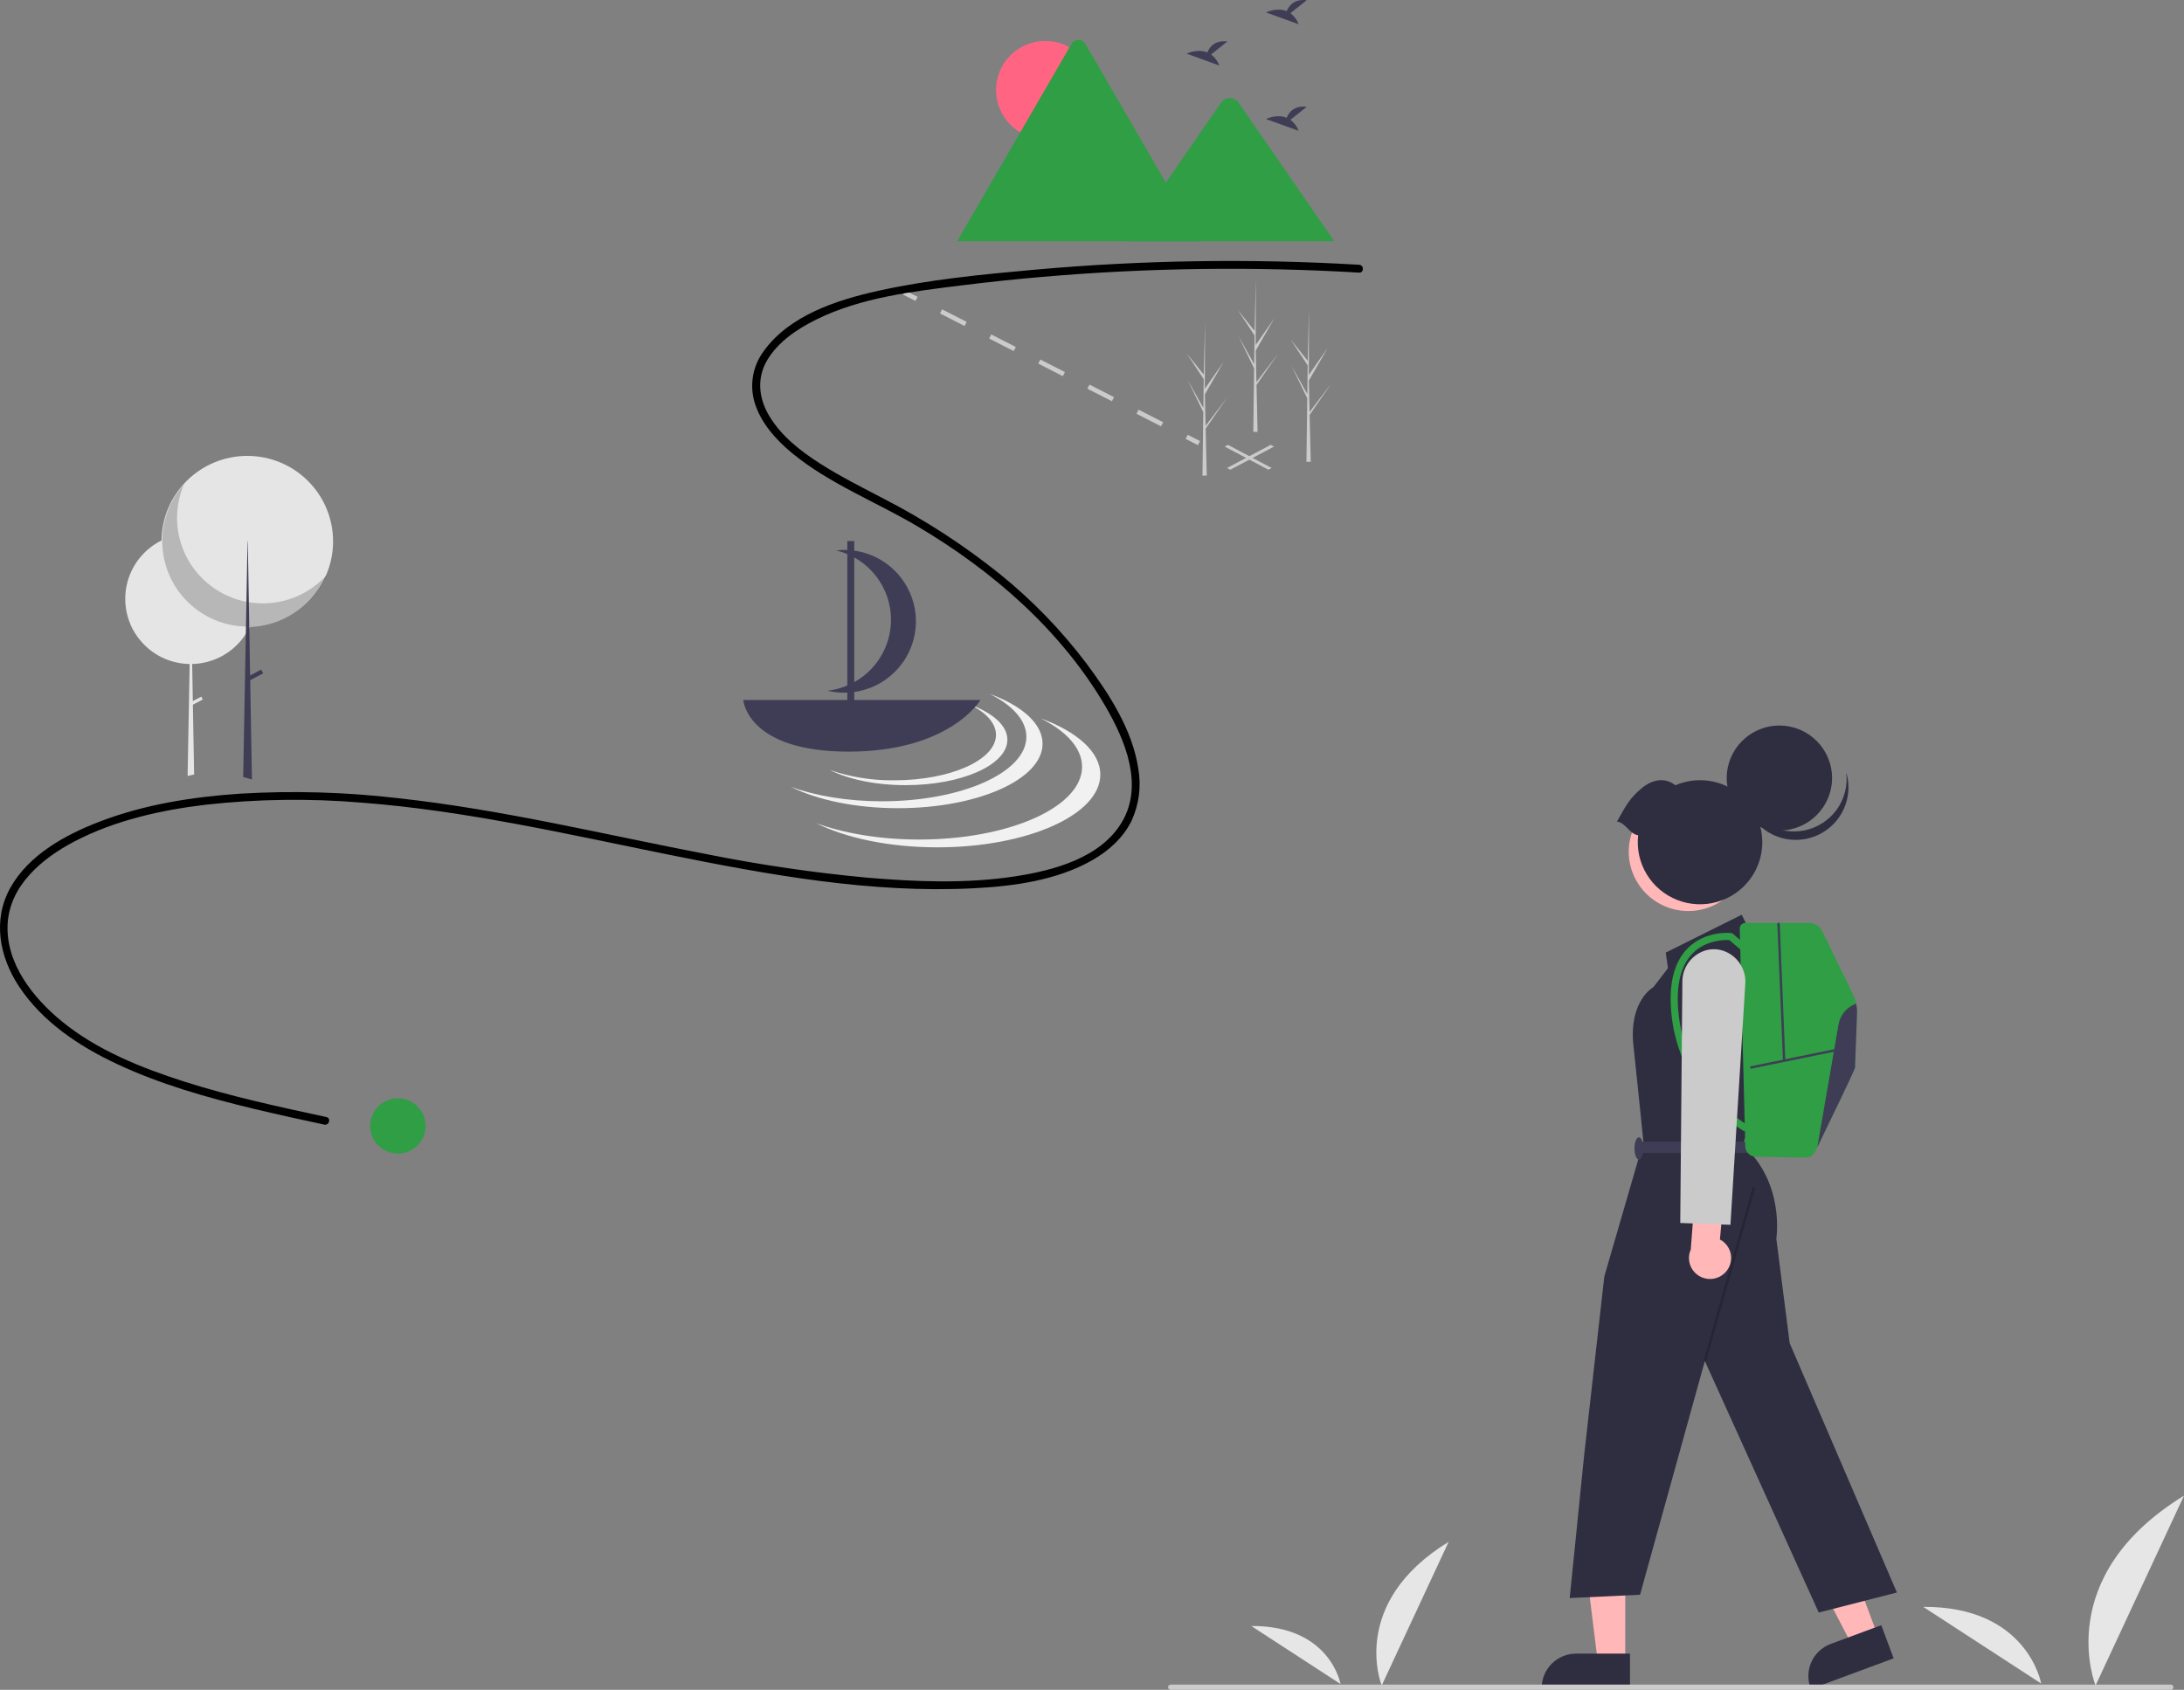 <svg width="230" height="178" viewBox="0 0 230 178" fill="none" xmlns="http://www.w3.org/2000/svg">
<rect x="0" y="0" width="230" height="178" fill="#808080" stroke="none"/>
<g clip-path="url(#clip0)">
<path d="M145.508 177.547C145.508 177.547 141.983 168.898 152.559 162.411L145.508 177.547Z" fill="#E6E6E6"/>
<path d="M141.173 177.39C141.173 177.39 140.098 171.225 131.774 171.278L141.173 177.39Z" fill="#E6E6E6"/>
<path d="M220.686 177.547C220.686 177.547 216.028 166.12 230 157.55L220.686 177.547Z" fill="#E6E6E6"/>
<path d="M214.958 177.339C214.958 177.339 213.537 169.195 202.541 169.264L214.958 177.339Z" fill="#E6E6E6"/>
<path d="M133.576 49.479L128.977 47.044L129.321 46.861L133.92 49.297L133.576 49.479Z" fill="#CBCBCB"/>
<path d="M129.565 49.479L129.221 49.297L133.82 46.861L134.164 47.044L129.565 49.479Z" fill="#CBCBCB"/>
<path d="M95.331 30.602L95.109 31.034L96.409 31.698L96.631 31.266L95.331 30.602Z" fill="#CBCBCB"/>
<path d="M122.27 44.907L119.684 43.586L119.906 43.155L122.492 44.475L122.27 44.907ZM117.098 42.265L114.511 40.944L114.733 40.513L117.319 41.834L117.098 42.265ZM111.925 39.623L109.339 38.302L109.561 37.871L112.147 39.192L111.925 39.623ZM106.753 36.981L104.167 35.66L104.388 35.229L106.975 36.55L106.753 36.981ZM101.58 34.34L98.994 33.019L99.216 32.587L101.802 33.908L101.58 34.34Z" fill="#CBCBCB"/>
<path d="M125.078 45.797L124.856 46.228L126.156 46.892L126.378 46.46L125.078 45.797Z" fill="#CBCBCB"/>
<path d="M26.972 63.077C26.972 63.229 26.967 63.379 26.957 63.528C26.902 64.387 26.684 65.228 26.315 66.007C26.312 66.014 26.309 66.02 26.306 66.026C26.289 66.062 26.271 66.098 26.253 66.134C26.143 66.354 26.022 66.568 25.889 66.775C25.28 67.725 24.447 68.511 23.461 69.064C22.476 69.617 21.369 69.919 20.239 69.944L20.307 73.851L21.196 73.384L21.354 73.685L20.314 74.231L20.441 81.486L20.442 81.583L19.755 81.736L19.757 81.638L19.973 69.945C19.063 69.932 18.165 69.739 17.33 69.377C16.496 69.015 15.742 68.491 15.112 67.837C15.069 67.792 15.026 67.746 14.984 67.7L14.979 67.695C14.455 67.125 14.03 66.47 13.724 65.759C13.731 65.767 13.738 65.774 13.745 65.781C13.053 64.169 13.006 62.353 13.614 60.707C14.221 59.061 15.437 57.709 17.013 56.928C17.037 56.916 17.061 56.905 17.085 56.893C18.643 56.145 20.427 56.008 22.082 56.508C23.737 57.009 25.143 58.112 26.021 59.597C26.063 59.668 26.104 59.739 26.143 59.812C26.688 60.814 26.973 61.937 26.972 63.077Z" fill="#E5E5E5"/>
<path d="M26.044 66.03C31.032 66.03 35.076 61.999 35.076 57.026C35.076 52.054 31.032 48.023 26.044 48.023C21.056 48.023 17.012 52.054 17.012 57.026C17.012 61.999 21.056 66.03 26.044 66.03Z" fill="#E5E5E5"/>
<path opacity="0.2" d="M19.376 51.013C18.533 52.978 18.419 55.177 19.053 57.217C19.688 59.258 21.029 61.007 22.838 62.153C24.648 63.298 26.806 63.765 28.929 63.47C31.052 63.175 33 62.137 34.426 60.542C33.911 61.742 33.141 62.816 32.168 63.69C31.196 64.564 30.044 65.217 28.794 65.603C27.543 65.99 26.223 66.1 24.925 65.928C23.627 65.755 22.382 65.303 21.277 64.603C20.172 63.903 19.232 62.972 18.523 61.875C17.815 60.777 17.354 59.539 17.174 58.246C16.993 56.954 17.096 55.637 17.476 54.388C17.856 53.139 18.505 51.988 19.376 51.013Z" fill="black"/>
<path d="M26.533 82.108L25.61 81.85L25.612 81.751L25.889 66.775L25.902 66.028L25.903 66.007L25.951 63.39L26.021 59.598V59.597L26.069 57.027H26.094L26.143 59.812L26.206 63.436L26.251 66.008V66.027L26.253 66.133V66.134L26.341 71.147L26.35 71.645L26.531 82.008L26.533 82.108Z" fill="#3F3D56"/>
<path d="M27.506 70.536L26.013 71.32L26.221 71.714L27.714 70.93L27.506 70.536Z" fill="#3F3D56"/>
<path d="M143.129 27.889C131.728 27.218 120.294 27.393 108.92 28.413C103.438 28.907 97.868 29.441 92.487 30.633C88.153 31.593 83.123 33.216 80.423 36.995C79.857 37.757 79.476 38.639 79.309 39.571C79.142 40.504 79.194 41.463 79.461 42.372C80.105 44.527 81.706 46.32 83.412 47.725C87.338 50.958 92.209 52.839 96.561 55.408C104.505 60.097 111.776 66.418 116.443 74.448C118.497 77.981 120.451 82.679 118.164 86.573C115.924 90.387 110.922 91.701 106.844 92.321C101.732 93.097 96.466 92.887 91.333 92.452C85.705 91.929 80.109 91.112 74.567 90.004C63.71 87.926 52.952 85.283 41.945 84.081C36.425 83.434 30.859 83.273 25.312 83.601C20.302 83.938 15.248 84.728 10.542 86.529C6.915 87.916 3.049 90.016 1.09 93.517C-0.799 96.892 -0.062 100.784 1.994 103.898C4.468 107.645 8.326 110.212 12.338 112.089C16.905 114.225 21.79 115.61 26.681 116.788C29.162 117.386 31.656 117.926 34.15 118.463C34.67 118.575 34.893 117.778 34.37 117.666C29.34 116.582 24.296 115.495 19.391 113.927C14.852 112.476 10.206 110.617 6.489 107.569C3.482 105.104 0.623 101.503 0.8 97.408C0.979 93.281 4.454 90.399 7.859 88.625C12.114 86.408 16.949 85.329 21.687 84.764C27.112 84.162 32.582 84.088 38.021 84.543C49.003 85.376 59.74 87.869 70.507 90.044C80.967 92.157 91.754 94.114 102.473 93.572C106.722 93.357 111.275 92.75 115.026 90.612C116.744 89.633 118.293 88.253 119.166 86.457C119.952 84.748 120.201 82.841 119.879 80.989C119.271 76.919 116.846 73.145 114.426 69.904C111.773 66.388 108.697 63.211 105.265 60.445C101.499 57.424 97.438 54.787 93.144 52.574C90.866 51.379 88.557 50.23 86.386 48.845C84.305 47.518 82.253 45.921 80.982 43.766C79.883 41.903 79.681 39.776 80.826 37.886C81.984 35.974 83.979 34.641 85.946 33.667C90.686 31.319 96.196 30.691 101.382 30.047C112.516 28.669 123.738 28.112 134.955 28.378C137.681 28.442 140.406 28.555 143.129 28.716C143.662 28.747 143.66 27.921 143.129 27.889V27.889Z" fill="black"/>
<path d="M135.896 1.392L137.618 0.019C136.281 -0.128 135.731 0.599 135.506 1.175C134.461 0.742 133.323 1.309 133.323 1.309L136.769 2.556C136.595 2.093 136.292 1.69 135.896 1.392Z" fill="#3F3D56"/>
<path d="M127.539 5.738L129.261 4.365C127.923 4.218 127.374 4.946 127.149 5.521C126.104 5.089 124.966 5.656 124.966 5.656L128.411 6.902C128.237 6.44 127.935 6.036 127.539 5.738Z" fill="#3F3D56"/>
<path d="M135.896 12.62L137.618 11.247C136.281 11.1 135.731 11.827 135.506 12.403C134.461 11.97 133.323 12.537 133.323 12.537L136.769 13.784C136.595 13.321 136.292 12.917 135.896 12.62Z" fill="#3F3D56"/>
<path d="M110.081 14.654C112.946 14.654 115.269 12.338 115.269 9.482C115.269 6.626 112.946 4.311 110.081 4.311C107.215 4.311 104.893 6.626 104.893 9.482C104.893 12.338 107.215 14.654 110.081 14.654Z" fill="#FF6583"/>
<path d="M126.35 25.418H100.898C100.866 25.418 100.834 25.416 100.803 25.41L112.841 4.628C112.914 4.498 113.021 4.391 113.15 4.316C113.278 4.241 113.425 4.201 113.574 4.201C113.723 4.201 113.87 4.241 113.999 4.316C114.128 4.391 114.234 4.498 114.308 4.628L122.386 18.574L122.773 19.241L126.35 25.418Z" fill="#2F9E44"/>
<path d="M140.52 25.418H118.507L122.772 19.242L123.079 18.797L128.638 10.749C128.736 10.625 128.859 10.524 128.999 10.452C129.139 10.379 129.293 10.337 129.451 10.327C129.608 10.318 129.766 10.342 129.914 10.397C130.062 10.453 130.196 10.539 130.308 10.649C130.337 10.681 130.364 10.714 130.388 10.749L140.52 25.418Z" fill="#2F9E44"/>
<path d="M104.208 73.083C106.62 74.285 108.089 75.873 108.089 77.614C108.089 81.364 101.28 84.405 92.881 84.405C89.23 84.405 85.879 83.83 83.258 82.872C86.042 84.259 90.084 85.132 94.585 85.132C102.984 85.132 109.792 82.092 109.792 78.341C109.792 76.221 107.616 74.329 104.208 73.083Z" fill="#F1F1F1"/>
<path d="M109.574 75.66C112.297 77.016 113.954 78.807 113.954 80.772C113.954 85.004 106.271 88.435 96.793 88.435C92.673 88.435 88.893 87.786 85.935 86.705C89.076 88.27 93.637 89.256 98.715 89.256C108.193 89.256 115.876 85.825 115.876 81.593C115.876 79.201 113.42 77.065 109.574 75.66Z" fill="#F1F1F1"/>
<path d="M102.154 74.218C103.854 75.065 104.889 76.183 104.889 77.41C104.889 80.052 100.092 82.195 94.174 82.195C91.869 82.224 89.576 81.859 87.394 81.114C89.356 82.092 92.204 82.707 95.374 82.707C101.292 82.707 106.089 80.565 106.089 77.923C106.089 76.429 104.556 75.096 102.154 74.218Z" fill="#F1F1F1"/>
<path d="M78.273 73.733C78.273 73.733 78.647 79.175 89.353 79.175C100.06 79.175 103.256 73.733 103.256 73.733H78.273Z" fill="#3F3D56"/>
<path d="M93.469 59.456C91.924 58.285 89.984 57.756 88.056 57.98C89.779 58.394 91.3 59.399 92.354 60.82C93.407 62.241 93.925 63.986 93.816 65.75C93.707 67.513 92.978 69.182 91.758 70.463C90.538 71.745 88.904 72.556 87.143 72.757C88.827 73.162 90.6 72.977 92.164 72.232C93.727 71.488 94.986 70.23 95.729 68.669C96.471 67.108 96.652 65.34 96.24 63.662C95.829 61.985 94.85 60.499 93.469 59.456Z" fill="#3F3D56"/>
<path d="M89.961 56.998H89.231V74.318H89.961V56.998Z" fill="#3F3D56"/>
<path d="M137.935 44.129L137.931 44.122L137.922 43.699L140.208 40.389L137.924 43.382L137.916 43.472L137.838 40.089L139.813 36.658L137.832 39.495L137.853 32.486L137.853 32.463L137.852 32.486L137.721 38.009L135.921 35.766L137.715 38.485L137.676 41.511L136.019 38.558L137.67 41.956L137.648 43.639L137.587 48.3L137.583 48.648C137.736 48.649 137.887 48.647 138.036 48.641L137.932 44.163L137.935 44.129Z" fill="#CBCBCB"/>
<path d="M126.985 45.584L126.981 45.577L126.971 45.154L129.258 41.845L126.974 44.838L126.966 44.927L126.888 41.544L128.863 38.113L126.882 40.95L126.903 33.941L126.903 33.918L126.902 33.941L126.771 39.465L124.971 37.221L126.765 39.941L126.726 42.966L125.069 40.013L126.72 43.411L126.698 45.094L126.637 49.755L126.633 50.103C126.785 50.105 126.936 50.102 127.086 50.096L126.982 45.619L126.985 45.584Z" fill="#CBCBCB"/>
<path d="M132.339 40.976L132.335 40.969L132.325 40.546L134.612 37.236L132.328 40.229L132.319 40.319L132.241 36.936L134.217 33.505L132.236 36.342L132.256 29.333L132.256 29.31L132.256 29.333L132.124 34.856L130.324 32.613L132.119 35.332L132.079 38.358L130.423 35.405L132.073 38.803L132.051 40.486L131.991 45.147L131.986 45.495C132.139 45.496 132.29 45.494 132.439 45.488L132.336 41.01L132.339 40.976Z" fill="#CBCBCB"/>
<path d="M41.904 121.514C43.517 121.514 44.824 120.211 44.824 118.603C44.824 116.996 43.517 115.693 41.904 115.693C40.292 115.693 38.984 116.996 38.984 118.603C38.984 120.211 40.292 121.514 41.904 121.514Z" fill="#2F9E44"/>
<path d="M197.76 172.329L195.057 173.33L189.896 163.413L193.886 161.936L197.76 172.329Z" fill="#FFB7B7"/>
<path d="M199.423 174.686L190.707 177.914L190.666 177.804C190.332 176.907 190.369 175.914 190.768 175.044C191.168 174.175 191.898 173.499 192.798 173.165L192.798 173.165L198.122 171.194L199.423 174.686Z" fill="#2F2E41"/>
<path d="M171.157 175.127L168.273 175.127L166.901 164.04L171.158 164.04L171.157 175.127Z" fill="#FFB7B7"/>
<path d="M171.657 177.914L162.358 177.913V177.796C162.358 176.839 162.74 175.922 163.419 175.245C164.097 174.569 165.018 174.188 165.978 174.188H165.978L171.657 174.189L171.657 177.914Z" fill="#2F2E41"/>
<path d="M184.36 98.232L183.419 96.356L175.421 100.342L175.656 101.983L174.128 103.976C174.128 103.976 171.54 105.383 172.01 110.072L172.481 114.527L173.069 120.272L168.953 134.457L166.836 153.214L165.307 168.337L172.716 167.985L179.538 143.366L191.534 169.861L199.767 167.751L188.476 141.491L187.065 130.471C187.065 130.471 188.006 124.609 183.536 120.623L184.242 118.513V115.913L186.594 103.507L184.36 98.232Z" fill="#2F2E41"/>
<path opacity="0.2" d="M184.579 125.041L179.404 143.329L179.67 143.404L184.845 125.116L184.579 125.041Z" fill="black"/>
<path d="M184.125 120.272H172.599V121.444H184.125V120.272Z" fill="#3F3D56"/>
<path d="M172.598 122.147C172.858 122.147 173.069 121.622 173.069 120.975C173.069 120.327 172.858 119.803 172.598 119.803C172.339 119.803 172.128 120.327 172.128 120.975C172.128 121.622 172.339 122.147 172.598 122.147Z" fill="#3F3D56"/>
<path d="M180.804 95.2C183.842 93.544 184.959 89.747 183.298 86.718C181.637 83.689 177.827 82.576 174.789 84.232C171.75 85.888 170.634 89.685 172.295 92.713C173.956 95.742 177.765 96.855 180.804 95.2Z" fill="#FFB7B7"/>
<path d="M187.391 87.485C190.454 87.485 192.937 85.009 192.937 81.956C192.937 78.902 190.454 76.427 187.391 76.427C184.327 76.427 181.844 78.902 181.844 81.956C181.844 85.009 184.327 87.485 187.391 87.485Z" fill="#2F2E41"/>
<path d="M194.43 81.364C194.649 82.096 194.713 82.866 194.618 83.624C194.523 84.383 194.271 85.114 193.879 85.77C193.487 86.427 192.962 86.995 192.338 87.44C191.714 87.884 191.005 88.195 190.254 88.352C189.504 88.509 188.729 88.51 187.978 88.353C187.228 88.197 186.518 87.887 185.893 87.444C185.269 87 184.744 86.432 184.351 85.776C183.957 85.12 183.705 84.389 183.609 83.631C184.007 84.961 184.891 86.093 186.088 86.803C187.284 87.513 188.704 87.749 190.067 87.464C191.43 87.178 192.635 86.392 193.443 85.262C194.251 84.132 194.603 82.74 194.43 81.364Z" fill="#2F2E41"/>
<path d="M172.517 87.981C172.354 89.41 172.669 90.853 173.412 92.085C174.155 93.318 175.286 94.272 176.628 94.8C177.971 95.327 179.45 95.398 180.837 95.003C182.225 94.607 183.442 93.766 184.302 92.611C185.161 91.455 185.614 90.049 185.59 88.611C185.567 87.173 185.068 85.783 184.171 84.656C183.275 83.529 182.03 82.728 180.631 82.378C179.231 82.028 177.755 82.147 176.43 82.718C175.335 81.837 173.977 82.11 172.873 83.04C171.624 84.09 171.253 84.812 170.285 86.54C171.237 86.674 171.565 87.847 172.517 87.981Z" fill="#2F2E41"/>
<path d="M195.564 106.776C195.494 108.628 195.355 112.273 195.355 112.459C195.355 112.656 192.582 118.378 191.384 120.841V120.842C191.299 121.016 191.223 121.173 191.155 121.312C191.062 121.503 190.917 121.664 190.735 121.775C190.554 121.886 190.344 121.943 190.131 121.939L184.896 121.845C184.609 121.84 184.334 121.725 184.13 121.523C183.925 121.321 183.807 121.048 183.8 120.761L183.216 97.804C183.214 97.729 183.227 97.653 183.255 97.583C183.283 97.512 183.324 97.448 183.377 97.394C183.43 97.34 183.494 97.297 183.564 97.267C183.634 97.238 183.709 97.222 183.785 97.222H190.536C190.821 97.222 191.1 97.303 191.342 97.454C191.584 97.605 191.777 97.821 191.902 98.077L195.142 104.758C195.446 105.386 195.591 106.079 195.564 106.776V106.776Z" fill="#2F9E44"/>
<path d="M183.708 119.186C182.365 118.374 181.158 117.358 180.132 116.173C177.746 113.499 176.296 110.125 175.997 106.559C175.731 103.509 176.339 101.241 177.803 99.819C179.663 98.012 182.196 98.274 182.303 98.286L182.417 98.299L184.133 99.746L183.647 100.319L182.112 99.023C181.642 99 179.723 98.995 178.321 100.362C177.031 101.62 176.501 103.683 176.746 106.495C177.03 109.89 178.408 113.102 180.674 115.653C181.651 116.78 182.797 117.75 184.071 118.53L183.708 119.186Z" fill="#2F9E44"/>
<path d="M193.45 110.464L184.303 112.337L184.353 112.581L193.5 110.709L193.45 110.464Z" fill="#3F3D56"/>
<path d="M187.421 97.217L187.171 97.228L187.765 111.735L188.015 111.725L187.421 97.217Z" fill="#3F3D56"/>
<path d="M195.564 106.776C195.494 108.628 195.354 112.273 195.354 112.459C195.354 112.656 192.582 118.378 191.384 120.841L193.617 107.918C193.703 107.421 193.92 106.956 194.246 106.57C194.572 106.184 194.995 105.891 195.472 105.721C195.547 106.068 195.578 106.422 195.564 106.776Z" fill="#3F3D56"/>
<path d="M181.846 133.858C182.043 133.604 182.183 133.31 182.254 132.997C182.325 132.683 182.327 132.358 182.259 132.044C182.19 131.73 182.053 131.434 181.858 131.179C181.663 130.923 181.414 130.713 181.128 130.564L181.582 125.56L178.599 124.543L178.057 131.619C177.837 132.113 177.807 132.671 177.972 133.187C178.137 133.702 178.487 134.139 178.954 134.415C179.42 134.692 179.973 134.787 180.506 134.685C181.039 134.582 181.516 134.288 181.846 133.858Z" fill="#FFB7B7"/>
<path d="M182.235 129.016L176.949 128.825L177.173 103.414C177.169 102.695 177.392 101.993 177.81 101.407C178.229 100.821 178.821 100.381 179.504 100.149C180.142 99.938 180.832 99.938 181.47 100.148C182.194 100.392 182.816 100.87 183.238 101.506C183.659 102.141 183.857 102.899 183.798 103.659L182.235 129.016Z" fill="#CBCBCB"/>
<path d="M228.61 178H123.289C123.216 178 123.146 177.971 123.094 177.919C123.042 177.868 123.013 177.798 123.013 177.724C123.013 177.651 123.042 177.581 123.094 177.53C123.146 177.478 123.216 177.449 123.289 177.449H228.61C228.683 177.449 228.754 177.478 228.806 177.53C228.857 177.581 228.887 177.651 228.887 177.724C228.887 177.798 228.857 177.868 228.806 177.919C228.754 177.971 228.683 178 228.61 178Z" fill="#CBCBCB"/>
</g>
<defs>
<clipPath id="clip0">
<rect width="230" height="178" fill="white"/>
</clipPath>
</defs>
</svg>

